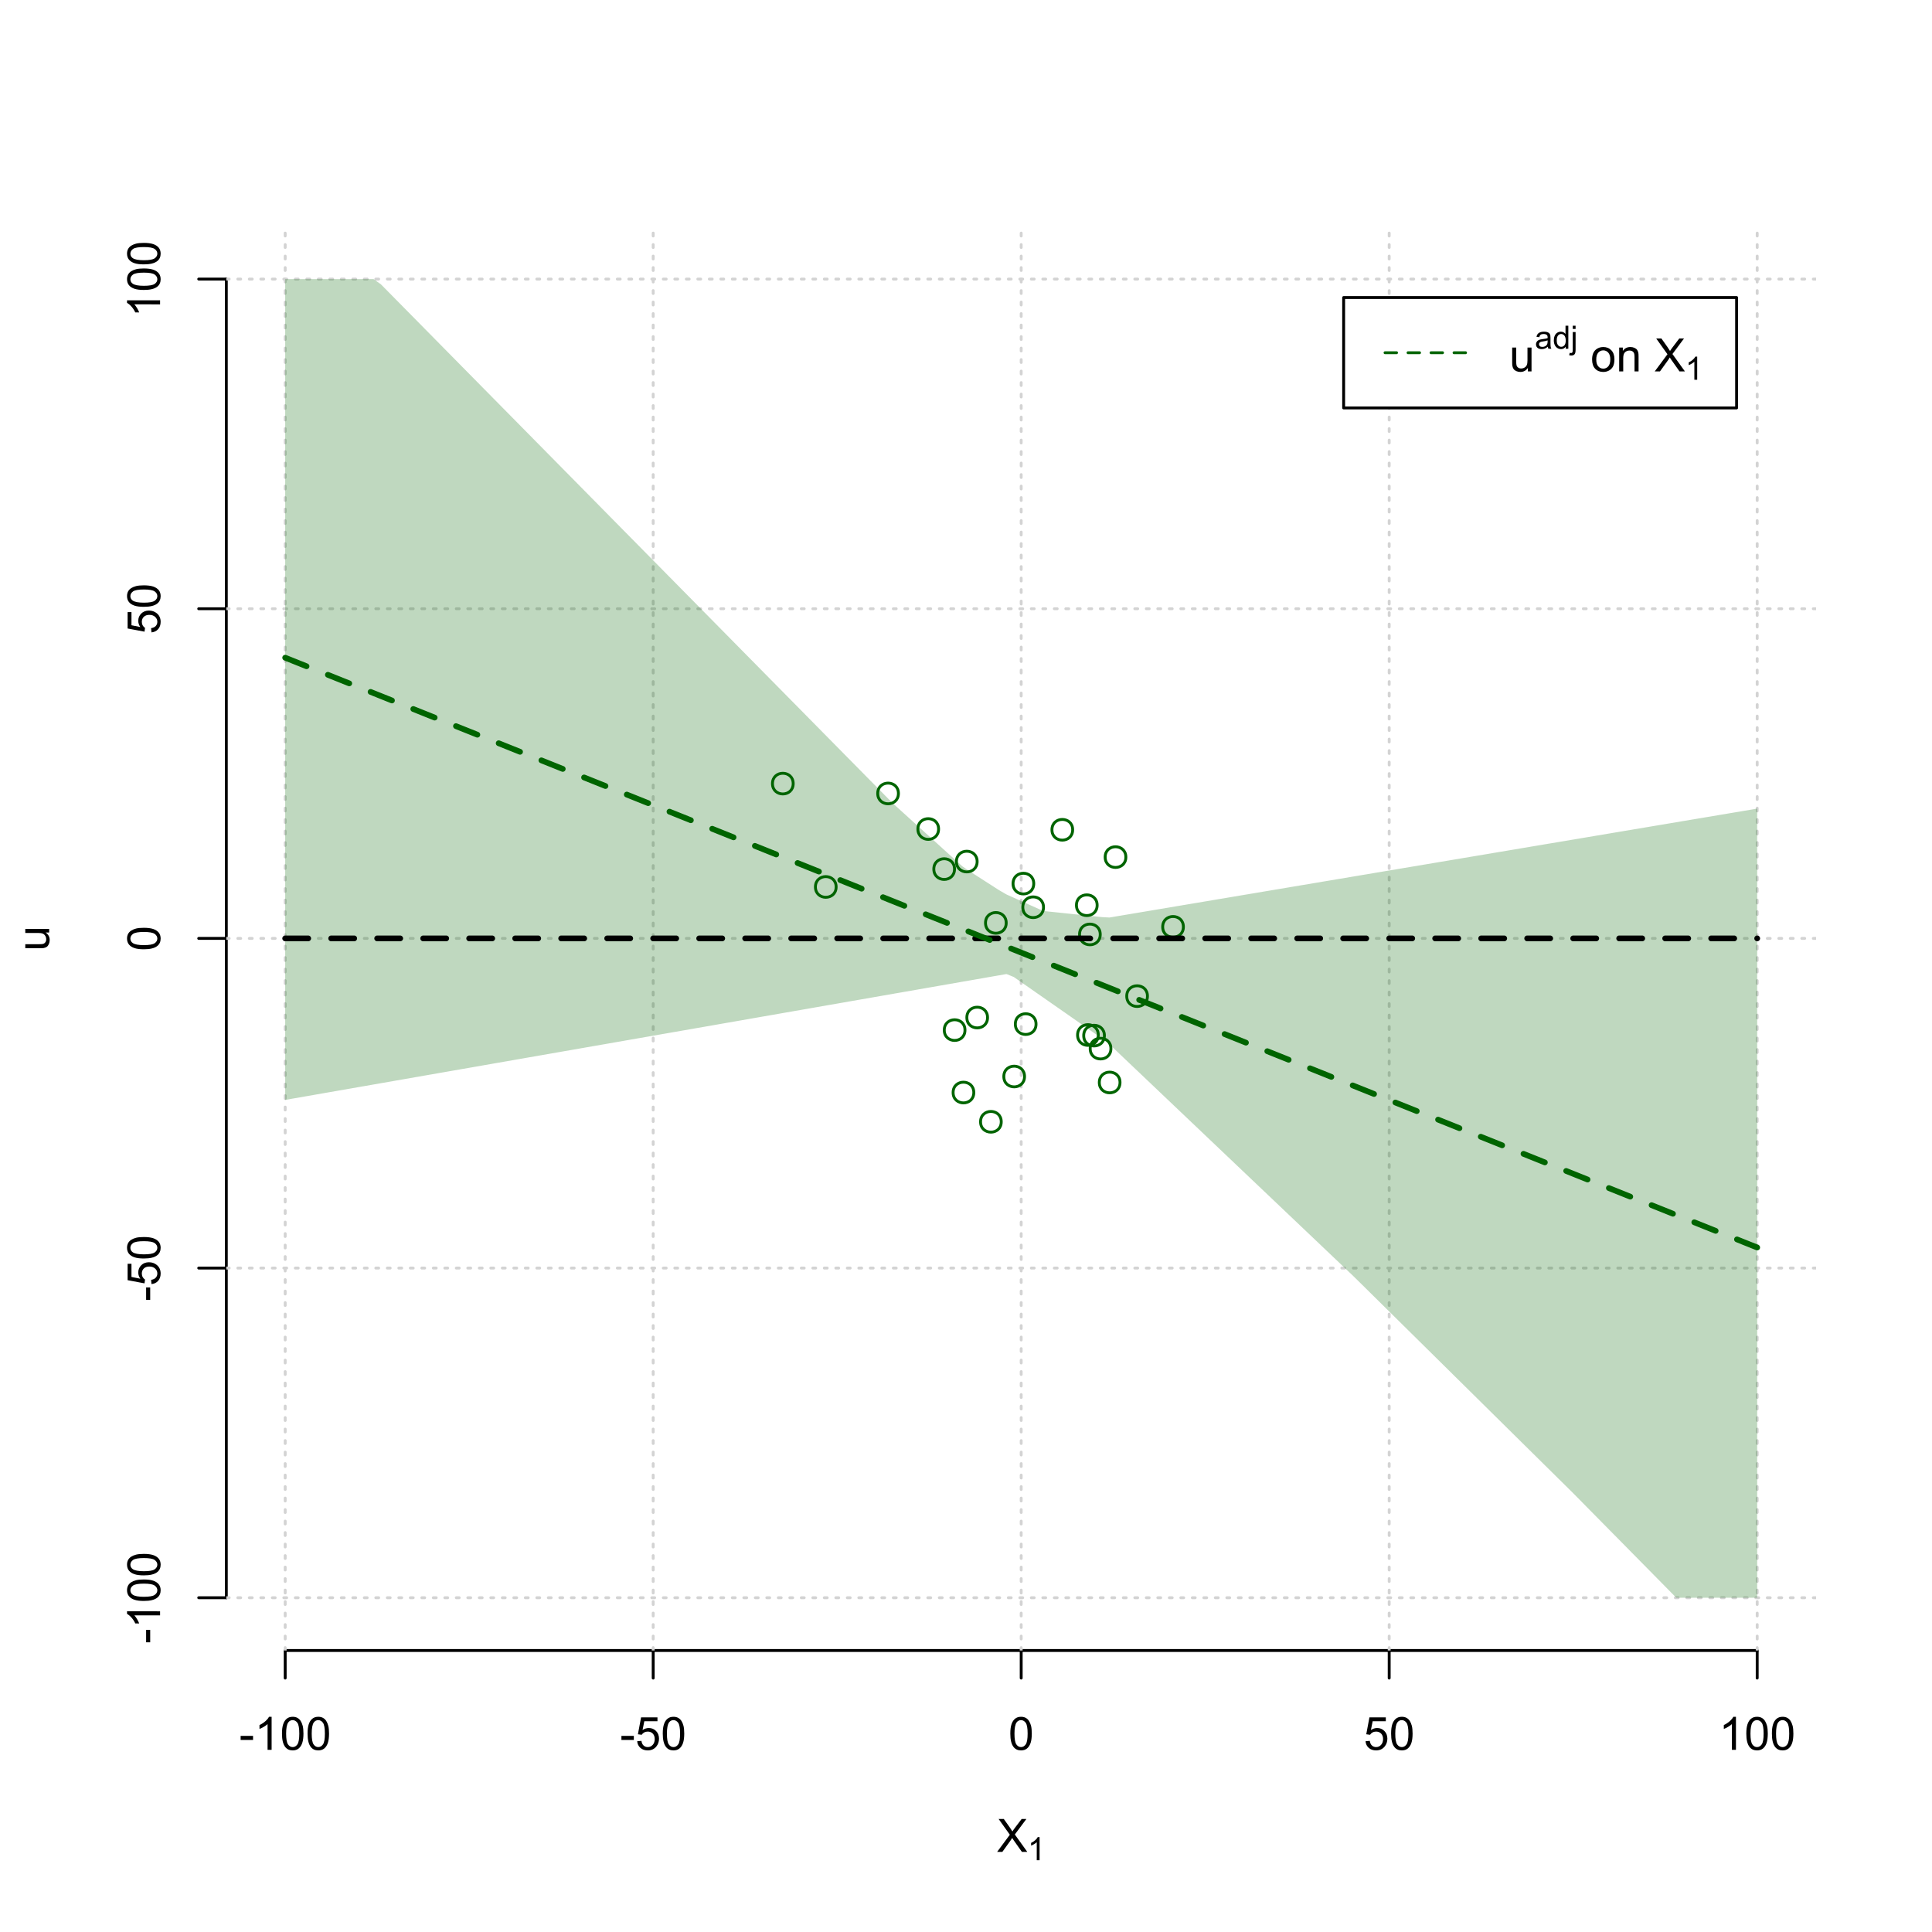 <?xml version="1.0" encoding="UTF-8"?>
<svg xmlns="http://www.w3.org/2000/svg" xmlns:xlink="http://www.w3.org/1999/xlink" width="504pt" height="504pt" viewBox="0 0 504 504" version="1.1">
<defs>
<g>
<symbol overflow="visible" id="glyph0-0">
<path style="stroke:none;" d="M 1.5 0 L 1.5 -7.5 L 7.5 -7.5 L 7.5 0 Z M 1.688 -0.188 L 7.312 -0.188 L 7.312 -7.312 L 1.688 -7.312 Z M 1.688 -0.188 "/>
</symbol>
<symbol overflow="visible" id="glyph0-1">
<path style="stroke:none;" d="M 0.055 0 L 3.375 -4.477 L 0.445 -8.59 L 1.797 -8.59 L 3.359 -6.387 C 3.68 -5.93 3.91 -5.578 4.047 -5.332 C 4.238 -5.645 4.465 -5.969 4.727 -6.312 L 6.457 -8.59 L 7.695 -8.59 L 4.676 -4.539 L 7.93 0 L 6.523 0 L 4.359 -3.062 C 4.238 -3.238 4.113 -3.43 3.984 -3.641 C 3.789 -3.324 3.652 -3.109 3.574 -2.992 L 1.418 0 Z M 0.055 0 "/>
</symbol>
<symbol overflow="visible" id="glyph0-2">
<path style="stroke:none;" d="M 0.383 -2.578 L 0.383 -3.641 L 3.621 -3.641 L 3.621 -2.578 Z M 0.383 -2.578 "/>
</symbol>
<symbol overflow="visible" id="glyph0-3">
<path style="stroke:none;" d="M 4.469 0 L 3.414 0 L 3.414 -6.719 C 3.16 -6.477 2.828 -6.234 2.414 -5.996 C 2 -5.75 1.629 -5.57 1.305 -5.449 L 1.305 -6.469 C 1.895 -6.742 2.41 -7.078 2.852 -7.477 C 3.293 -7.871 3.605 -8.254 3.789 -8.625 L 4.469 -8.625 Z M 4.469 0 "/>
</symbol>
<symbol overflow="visible" id="glyph0-4">
<path style="stroke:none;" d="M 0.5 -4.234 C 0.496 -5.246 0.602 -6.062 0.812 -6.688 C 1.02 -7.305 1.328 -7.785 1.742 -8.121 C 2.148 -8.457 2.668 -8.625 3.297 -8.625 C 3.758 -8.625 4.164 -8.531 4.512 -8.348 C 4.855 -8.16 5.141 -7.891 5.371 -7.543 C 5.594 -7.191 5.773 -6.766 5.906 -6.266 C 6.035 -5.762 6.098 -5.086 6.102 -4.234 C 6.098 -3.227 5.996 -2.414 5.789 -1.797 C 5.578 -1.176 5.266 -0.695 4.859 -0.359 C 4.445 -0.02 3.926 0.145 3.297 0.148 C 2.465 0.145 1.816 -0.148 1.348 -0.742 C 0.781 -1.457 0.496 -2.621 0.5 -4.234 Z M 1.582 -4.234 C 1.582 -2.824 1.746 -1.887 2.074 -1.418 C 2.402 -0.949 2.809 -0.715 3.297 -0.719 C 3.777 -0.715 4.184 -0.949 4.52 -1.422 C 4.848 -1.887 5.016 -2.824 5.016 -4.234 C 5.016 -5.648 4.848 -6.59 4.52 -7.055 C 4.184 -7.516 3.773 -7.746 3.289 -7.75 C 2.801 -7.746 2.414 -7.543 2.125 -7.137 C 1.762 -6.613 1.582 -5.645 1.582 -4.234 Z M 1.582 -4.234 "/>
</symbol>
<symbol overflow="visible" id="glyph0-5">
<path style="stroke:none;" d="M 0.5 -2.25 L 1.605 -2.344 C 1.684 -1.805 1.871 -1.398 2.176 -1.125 C 2.473 -0.852 2.836 -0.715 3.258 -0.719 C 3.766 -0.715 4.195 -0.906 4.547 -1.293 C 4.898 -1.672 5.074 -2.18 5.074 -2.82 C 5.074 -3.414 4.902 -3.891 4.566 -4.242 C 4.227 -4.59 3.785 -4.762 3.242 -4.766 C 2.898 -4.762 2.594 -4.684 2.32 -4.531 C 2.047 -4.375 1.832 -4.176 1.676 -3.93 L 0.688 -4.062 L 1.516 -8.473 L 5.789 -8.473 L 5.789 -7.465 L 2.359 -7.465 L 1.898 -5.156 C 2.414 -5.516 2.953 -5.695 3.523 -5.695 C 4.27 -5.695 4.902 -5.434 5.422 -4.914 C 5.934 -4.395 6.191 -3.727 6.195 -2.914 C 6.191 -2.133 5.965 -1.461 5.516 -0.898 C 4.961 -0.199 4.211 0.145 3.258 0.148 C 2.477 0.145 1.836 -0.07 1.344 -0.508 C 0.844 -0.941 0.562 -1.523 0.5 -2.25 Z M 0.5 -2.25 "/>
</symbol>
<symbol overflow="visible" id="glyph0-6">
<path style="stroke:none;" d="M 4.867 0 L 4.867 -0.914 C 4.379 -0.211 3.723 0.141 2.895 0.141 C 2.527 0.141 2.184 0.07 1.867 -0.07 C 1.547 -0.211 1.309 -0.387 1.156 -0.602 C 1 -0.812 0.895 -1.074 0.832 -1.383 C 0.785 -1.59 0.762 -1.918 0.766 -2.367 L 0.766 -6.223 L 1.82 -6.223 L 1.82 -2.773 C 1.816 -2.219 1.84 -1.848 1.887 -1.656 C 1.949 -1.379 2.09 -1.16 2.309 -1.004 C 2.523 -0.84 2.789 -0.762 3.105 -0.766 C 3.418 -0.762 3.715 -0.844 3.996 -1.008 C 4.273 -1.172 4.469 -1.391 4.586 -1.672 C 4.699 -1.949 4.758 -2.355 4.758 -2.891 L 4.758 -6.223 L 5.812 -6.223 L 5.812 0 Z M 4.867 0 "/>
</symbol>
<symbol overflow="visible" id="glyph0-7">
<path style="stroke:none;" d=""/>
</symbol>
<symbol overflow="visible" id="glyph0-8">
<path style="stroke:none;" d="M 0.398 -3.109 C 0.398 -4.262 0.719 -5.117 1.359 -5.672 C 1.895 -6.133 2.547 -6.363 3.316 -6.363 C 4.172 -6.363 4.871 -6.082 5.414 -5.52 C 5.953 -4.957 6.223 -4.184 6.227 -3.199 C 6.223 -2.398 6.102 -1.766 5.867 -1.309 C 5.625 -0.848 5.277 -0.492 4.82 -0.238 C 4.359 0.016 3.859 0.141 3.316 0.141 C 2.441 0.141 1.734 -0.137 1.203 -0.695 C 0.664 -1.254 0.398 -2.059 0.398 -3.109 Z M 1.484 -3.109 C 1.48 -2.309 1.656 -1.711 2.004 -1.32 C 2.348 -0.922 2.785 -0.727 3.316 -0.727 C 3.84 -0.727 4.273 -0.926 4.621 -1.324 C 4.969 -1.723 5.145 -2.328 5.145 -3.148 C 5.145 -3.914 4.969 -4.496 4.617 -4.895 C 4.266 -5.289 3.832 -5.488 3.316 -5.492 C 2.785 -5.488 2.348 -5.293 2.004 -4.898 C 1.656 -4.5 1.48 -3.902 1.484 -3.109 Z M 1.484 -3.109 "/>
</symbol>
<symbol overflow="visible" id="glyph0-9">
<path style="stroke:none;" d="M 0.789 0 L 0.789 -6.223 L 1.742 -6.223 L 1.742 -5.336 C 2.195 -6.02 2.855 -6.363 3.719 -6.363 C 4.09 -6.363 4.434 -6.293 4.754 -6.16 C 5.066 -6.023 5.305 -5.848 5.461 -5.633 C 5.617 -5.41 5.727 -5.152 5.789 -4.852 C 5.828 -4.656 5.848 -4.312 5.848 -3.828 L 5.848 0 L 4.793 0 L 4.793 -3.785 C 4.793 -4.215 4.75 -4.535 4.668 -4.75 C 4.586 -4.961 4.441 -5.129 4.234 -5.258 C 4.023 -5.383 3.777 -5.449 3.5 -5.449 C 3.047 -5.449 2.66 -5.305 2.332 -5.02 C 2.004 -4.734 1.84 -4.195 1.844 -3.398 L 1.844 0 Z M 0.789 0 "/>
</symbol>
<symbol overflow="visible" id="glyph1-0">
<path style="stroke:none;" d="M 1.051 0 L 1.051 -5.25 L 5.25 -5.25 L 5.25 0 Z M 1.18 -0.133 L 5.117 -0.133 L 5.117 -5.117 L 1.18 -5.117 Z M 1.18 -0.133 "/>
</symbol>
<symbol overflow="visible" id="glyph1-1">
<path style="stroke:none;" d="M 3.129 0 L 2.391 0 L 2.391 -4.703 C 2.211 -4.531 1.977 -4.363 1.691 -4.195 C 1.398 -4.023 1.141 -3.895 0.914 -3.812 L 0.914 -4.527 C 1.328 -4.719 1.688 -4.953 1.996 -5.234 C 2.305 -5.508 2.523 -5.777 2.652 -6.039 L 3.129 -6.039 Z M 3.129 0 "/>
</symbol>
<symbol overflow="visible" id="glyph1-2">
<path style="stroke:none;" d="M 3.395 -0.539 C 3.117 -0.305 2.855 -0.137 2.605 -0.043 C 2.352 0.051 2.082 0.094 1.793 0.098 C 1.312 0.094 0.941 -0.02 0.688 -0.25 C 0.43 -0.48 0.305 -0.781 0.305 -1.148 C 0.305 -1.359 0.352 -1.551 0.449 -1.73 C 0.543 -1.902 0.668 -2.047 0.828 -2.156 C 0.984 -2.262 1.164 -2.34 1.363 -2.398 C 1.504 -2.434 1.723 -2.473 2.02 -2.512 C 2.609 -2.578 3.047 -2.664 3.336 -2.766 C 3.336 -2.867 3.34 -2.93 3.34 -2.957 C 3.34 -3.258 3.27 -3.469 3.129 -3.594 C 2.941 -3.758 2.66 -3.844 2.289 -3.844 C 1.941 -3.844 1.684 -3.781 1.52 -3.66 C 1.348 -3.535 1.227 -3.32 1.152 -3.016 L 0.43 -3.113 C 0.492 -3.418 0.602 -3.668 0.754 -3.863 C 0.902 -4.051 1.121 -4.199 1.406 -4.301 C 1.688 -4.402 2.016 -4.453 2.395 -4.453 C 2.766 -4.453 3.066 -4.406 3.301 -4.32 C 3.527 -4.23 3.699 -4.121 3.812 -3.992 C 3.918 -3.855 3.996 -3.691 4.043 -3.492 C 4.066 -3.363 4.078 -3.133 4.082 -2.809 L 4.082 -1.824 C 4.078 -1.137 4.094 -0.703 4.129 -0.523 C 4.156 -0.336 4.219 -0.164 4.316 0 L 3.543 0 C 3.465 -0.152 3.414 -0.332 3.395 -0.539 Z M 3.336 -2.188 C 3.062 -2.074 2.66 -1.98 2.129 -1.906 C 1.82 -1.859 1.605 -1.812 1.484 -1.758 C 1.355 -1.703 1.258 -1.621 1.191 -1.52 C 1.121 -1.41 1.09 -1.293 1.09 -1.168 C 1.09 -0.969 1.164 -0.805 1.312 -0.676 C 1.461 -0.543 1.68 -0.48 1.969 -0.48 C 2.25 -0.48 2.5 -0.539 2.727 -0.664 C 2.945 -0.785 3.109 -0.957 3.215 -1.176 C 3.293 -1.34 3.332 -1.586 3.336 -1.914 Z M 3.336 -2.188 "/>
</symbol>
<symbol overflow="visible" id="glyph1-3">
<path style="stroke:none;" d="M 3.379 0 L 3.379 -0.551 C 3.102 -0.121 2.695 0.094 2.16 0.098 C 1.812 0.094 1.492 0 1.203 -0.188 C 0.906 -0.379 0.68 -0.645 0.523 -0.988 C 0.359 -1.328 0.281 -1.723 0.285 -2.172 C 0.281 -2.605 0.355 -3 0.504 -3.355 C 0.648 -3.707 0.863 -3.977 1.156 -4.168 C 1.441 -4.355 1.766 -4.453 2.129 -4.453 C 2.387 -4.453 2.621 -4.395 2.828 -4.285 C 3.031 -4.172 3.199 -4.031 3.332 -3.855 L 3.332 -6.012 L 4.066 -6.012 L 4.066 0 Z M 1.047 -2.172 C 1.043 -1.613 1.16 -1.195 1.398 -0.922 C 1.629 -0.641 1.906 -0.504 2.23 -0.508 C 2.551 -0.504 2.824 -0.637 3.051 -0.902 C 3.273 -1.168 3.387 -1.57 3.391 -2.113 C 3.387 -2.707 3.273 -3.145 3.047 -3.426 C 2.816 -3.703 2.531 -3.844 2.199 -3.844 C 1.867 -3.844 1.594 -3.707 1.375 -3.441 C 1.152 -3.168 1.043 -2.746 1.047 -2.172 Z M 1.047 -2.172 "/>
</symbol>
<symbol overflow="visible" id="glyph1-4">
<path style="stroke:none;" d="M 0.551 -5.156 L 0.551 -6.012 L 1.289 -6.012 L 1.289 -5.156 Z M -0.387 1.691 L -0.246 1.062 C -0.098 1.098 0.016 1.117 0.102 1.121 C 0.25 1.117 0.363 1.066 0.438 0.969 C 0.512 0.867 0.551 0.621 0.551 0.223 L 0.551 -4.355 L 1.289 -4.355 L 1.289 0.238 C 1.289 0.773 1.219 1.148 1.078 1.359 C 0.898 1.633 0.602 1.77 0.191 1.77 C -0.008 1.77 -0.199 1.742 -0.387 1.691 Z M -0.387 1.691 "/>
</symbol>
<symbol overflow="visible" id="glyph2-0">
<path style="stroke:none;" d="M 0 -1.5 L -7.5 -1.5 L -7.5 -7.5 L 0 -7.5 Z M -0.188 -1.688 L -0.188 -7.312 L -7.312 -7.312 L -7.312 -1.688 Z M -0.188 -1.688 "/>
</symbol>
<symbol overflow="visible" id="glyph2-1">
<path style="stroke:none;" d="M 0 -4.867 L -0.914 -4.867 C -0.211 -4.379 0.141 -3.723 0.141 -2.895 C 0.141 -2.527 0.07 -2.184 -0.07 -1.867 C -0.211 -1.547 -0.387 -1.309 -0.598 -1.156 C -0.809 -1 -1.07 -0.895 -1.383 -0.832 C -1.59 -0.789 -1.918 -0.766 -2.367 -0.77 L -6.223 -0.77 L -6.223 -1.824 L -2.773 -1.824 C -2.219 -1.82 -1.848 -1.844 -1.656 -1.887 C -1.379 -1.949 -1.16 -2.09 -1.004 -2.309 C -0.84 -2.523 -0.762 -2.789 -0.766 -3.105 C -0.762 -3.418 -0.844 -3.715 -1.008 -3.996 C -1.172 -4.273 -1.391 -4.469 -1.672 -4.586 C -1.945 -4.699 -2.352 -4.758 -2.887 -4.758 L -6.223 -4.758 L -6.223 -5.812 L 0 -5.812 Z M 0 -4.867 "/>
</symbol>
<symbol overflow="visible" id="glyph2-2">
<path style="stroke:none;" d="M -2.578 -0.383 L -3.641 -0.383 L -3.641 -3.621 L -2.578 -3.621 Z M -2.578 -0.383 "/>
</symbol>
<symbol overflow="visible" id="glyph2-3">
<path style="stroke:none;" d="M 0 -4.469 L 0 -3.414 L -6.719 -3.418 C -6.477 -3.16 -6.234 -2.828 -5.996 -2.418 C -5.75 -2.004 -5.57 -1.633 -5.449 -1.309 L -6.469 -1.309 C -6.742 -1.895 -7.078 -2.41 -7.477 -2.852 C -7.871 -3.293 -8.254 -3.605 -8.625 -3.793 L -8.625 -4.473 Z M 0 -4.469 "/>
</symbol>
<symbol overflow="visible" id="glyph2-4">
<path style="stroke:none;" d="M -4.234 -0.5 C -5.246 -0.496 -6.062 -0.602 -6.688 -0.812 C -7.305 -1.02 -7.785 -1.328 -8.121 -1.742 C -8.457 -2.152 -8.625 -2.672 -8.625 -3.301 C -8.625 -3.758 -8.531 -4.164 -8.348 -4.512 C -8.16 -4.859 -7.891 -5.145 -7.543 -5.371 C -7.191 -5.594 -6.766 -5.773 -6.266 -5.906 C -5.762 -6.035 -5.086 -6.098 -4.234 -6.102 C -3.223 -6.098 -2.41 -5.996 -1.793 -5.789 C -1.176 -5.578 -0.695 -5.266 -0.359 -4.859 C -0.02 -4.445 0.145 -3.926 0.148 -3.297 C 0.145 -2.465 -0.148 -1.816 -0.742 -1.348 C -1.457 -0.781 -2.621 -0.496 -4.234 -0.5 Z M -4.234 -1.582 C -2.824 -1.582 -1.887 -1.746 -1.418 -2.074 C -0.949 -2.402 -0.715 -2.809 -0.719 -3.297 C -0.715 -3.777 -0.949 -4.184 -1.422 -4.52 C -1.887 -4.848 -2.824 -5.016 -4.234 -5.016 C -5.648 -5.016 -6.59 -4.848 -7.055 -4.52 C -7.516 -4.188 -7.746 -3.777 -7.75 -3.289 C -7.746 -2.801 -7.543 -2.414 -7.137 -2.129 C -6.613 -1.762 -5.645 -1.582 -4.234 -1.582 Z M -4.234 -1.582 "/>
</symbol>
<symbol overflow="visible" id="glyph2-5">
<path style="stroke:none;" d="M -2.25 -0.5 L -2.344 -1.605 C -1.805 -1.684 -1.398 -1.871 -1.125 -2.176 C -0.852 -2.473 -0.715 -2.836 -0.719 -3.258 C -0.715 -3.766 -0.906 -4.195 -1.293 -4.547 C -1.672 -4.898 -2.18 -5.074 -2.816 -5.074 C -3.414 -5.074 -3.891 -4.902 -4.242 -4.566 C -4.59 -4.227 -4.762 -3.785 -4.766 -3.242 C -4.762 -2.898 -4.684 -2.594 -4.531 -2.32 C -4.375 -2.047 -4.176 -1.832 -3.93 -1.676 L -4.062 -0.688 L -8.473 -1.52 L -8.473 -5.789 L -7.465 -5.789 L -7.465 -2.363 L -5.156 -1.898 C -5.516 -2.414 -5.695 -2.953 -5.695 -3.523 C -5.695 -4.27 -5.434 -4.902 -4.914 -5.422 C -4.395 -5.934 -3.727 -6.191 -2.91 -6.195 C -2.133 -6.191 -1.461 -5.965 -0.895 -5.516 C -0.199 -4.961 0.145 -4.211 0.148 -3.258 C 0.145 -2.477 -0.07 -1.836 -0.508 -1.344 C -0.941 -0.848 -1.523 -0.566 -2.25 -0.5 Z M -2.25 -0.5 "/>
</symbol>
</g>
<clipPath id="clip1">
  <path d="M 74 59.039 L 75 59.039 L 75 430.559 L 74 430.559 Z M 74 59.039 "/>
</clipPath>
<clipPath id="clip2">
  <path d="M 170 59.039 L 171 59.039 L 171 430.559 L 170 430.559 Z M 170 59.039 "/>
</clipPath>
<clipPath id="clip3">
  <path d="M 266 59.039 L 267 59.039 L 267 430.559 L 266 430.559 Z M 266 59.039 "/>
</clipPath>
<clipPath id="clip4">
  <path d="M 362 59.039 L 363 59.039 L 363 430.559 L 362 430.559 Z M 362 59.039 "/>
</clipPath>
<clipPath id="clip5">
  <path d="M 458 59.039 L 459 59.039 L 459 430.559 L 458 430.559 Z M 458 59.039 "/>
</clipPath>
<clipPath id="clip6">
  <path d="M 59.039 416 L 473.758 416 L 473.758 418 L 59.039 418 Z M 59.039 416 "/>
</clipPath>
<clipPath id="clip7">
  <path d="M 59.039 330 L 473.758 330 L 473.758 332 L 59.039 332 Z M 59.039 330 "/>
</clipPath>
<clipPath id="clip8">
  <path d="M 59.039 244 L 473.758 244 L 473.758 246 L 59.039 246 Z M 59.039 244 "/>
</clipPath>
<clipPath id="clip9">
  <path d="M 59.039 158 L 473.758 158 L 473.758 160 L 59.039 160 Z M 59.039 158 "/>
</clipPath>
<clipPath id="clip10">
  <path d="M 59.039 72 L 473.758 72 L 473.758 74 L 59.039 74 Z M 59.039 72 "/>
</clipPath>
</defs>
<g id="surface4146">
<rect x="0" y="0" width="504" height="504" style="fill:rgb(100%,100%,100%);fill-opacity:1;stroke:none;"/>
<g style="fill:rgb(0%,0%,0%);fill-opacity:1;">
  <use xlink:href="#glyph0-1" x="260.062" y="483.102"/>
</g>
<g style="fill:rgb(0%,0%,0%);fill-opacity:1;">
  <use xlink:href="#glyph1-1" x="268.066" y="485.281"/>
</g>
<g style="fill:rgb(0%,0%,0%);fill-opacity:1;">
  <use xlink:href="#glyph2-1" x="12.82" y="248.137"/>
</g>
<path style="fill:none;stroke-width:0.75;stroke-linecap:round;stroke-linejoin:round;stroke:rgb(0%,0%,0%);stroke-opacity:1;stroke-miterlimit:10;" d="M 74.398 430.559 L 458.398 430.559 "/>
<path style="fill:none;stroke-width:0.75;stroke-linecap:round;stroke-linejoin:round;stroke:rgb(0%,0%,0%);stroke-opacity:1;stroke-miterlimit:10;" d="M 74.398 430.559 L 74.398 437.762 "/>
<path style="fill:none;stroke-width:0.75;stroke-linecap:round;stroke-linejoin:round;stroke:rgb(0%,0%,0%);stroke-opacity:1;stroke-miterlimit:10;" d="M 170.398 430.559 L 170.398 437.762 "/>
<path style="fill:none;stroke-width:0.75;stroke-linecap:round;stroke-linejoin:round;stroke:rgb(0%,0%,0%);stroke-opacity:1;stroke-miterlimit:10;" d="M 266.398 430.559 L 266.398 437.762 "/>
<path style="fill:none;stroke-width:0.75;stroke-linecap:round;stroke-linejoin:round;stroke:rgb(0%,0%,0%);stroke-opacity:1;stroke-miterlimit:10;" d="M 362.398 430.559 L 362.398 437.762 "/>
<path style="fill:none;stroke-width:0.75;stroke-linecap:round;stroke-linejoin:round;stroke:rgb(0%,0%,0%);stroke-opacity:1;stroke-miterlimit:10;" d="M 458.398 430.559 L 458.398 437.762 "/>
<g style="fill:rgb(0%,0%,0%);fill-opacity:1;">
  <use xlink:href="#glyph0-2" x="62.391" y="456.48"/>
  <use xlink:href="#glyph0-3" x="66.387" y="456.48"/>
  <use xlink:href="#glyph0-4" x="73.061" y="456.48"/>
  <use xlink:href="#glyph0-4" x="79.734" y="456.48"/>
</g>
<g style="fill:rgb(0%,0%,0%);fill-opacity:1;">
  <use xlink:href="#glyph0-2" x="161.727" y="456.48"/>
  <use xlink:href="#glyph0-5" x="165.723" y="456.48"/>
  <use xlink:href="#glyph0-4" x="172.396" y="456.48"/>
</g>
<g style="fill:rgb(0%,0%,0%);fill-opacity:1;">
  <use xlink:href="#glyph0-4" x="263.062" y="456.48"/>
</g>
<g style="fill:rgb(0%,0%,0%);fill-opacity:1;">
  <use xlink:href="#glyph0-5" x="355.727" y="456.48"/>
  <use xlink:href="#glyph0-4" x="362.4" y="456.48"/>
</g>
<g style="fill:rgb(0%,0%,0%);fill-opacity:1;">
  <use xlink:href="#glyph0-3" x="448.387" y="456.48"/>
  <use xlink:href="#glyph0-4" x="455.061" y="456.48"/>
  <use xlink:href="#glyph0-4" x="461.734" y="456.48"/>
</g>
<path style="fill:none;stroke-width:0.75;stroke-linecap:round;stroke-linejoin:round;stroke:rgb(0%,0%,0%);stroke-opacity:1;stroke-miterlimit:10;" d="M 59.039 416.801 L 59.039 72.801 "/>
<path style="fill:none;stroke-width:0.75;stroke-linecap:round;stroke-linejoin:round;stroke:rgb(0%,0%,0%);stroke-opacity:1;stroke-miterlimit:10;" d="M 59.039 416.801 L 51.84 416.801 "/>
<path style="fill:none;stroke-width:0.75;stroke-linecap:round;stroke-linejoin:round;stroke:rgb(0%,0%,0%);stroke-opacity:1;stroke-miterlimit:10;" d="M 59.039 330.801 L 51.84 330.801 "/>
<path style="fill:none;stroke-width:0.75;stroke-linecap:round;stroke-linejoin:round;stroke:rgb(0%,0%,0%);stroke-opacity:1;stroke-miterlimit:10;" d="M 59.039 244.801 L 51.84 244.801 "/>
<path style="fill:none;stroke-width:0.75;stroke-linecap:round;stroke-linejoin:round;stroke:rgb(0%,0%,0%);stroke-opacity:1;stroke-miterlimit:10;" d="M 59.039 158.801 L 51.84 158.801 "/>
<path style="fill:none;stroke-width:0.75;stroke-linecap:round;stroke-linejoin:round;stroke:rgb(0%,0%,0%);stroke-opacity:1;stroke-miterlimit:10;" d="M 59.039 72.801 L 51.84 72.801 "/>
<g style="fill:rgb(0%,0%,0%);fill-opacity:1;">
  <use xlink:href="#glyph2-2" x="41.762" y="428.809"/>
  <use xlink:href="#glyph2-3" x="41.762" y="424.812"/>
  <use xlink:href="#glyph2-4" x="41.762" y="418.139"/>
  <use xlink:href="#glyph2-4" x="41.762" y="411.465"/>
</g>
<g style="fill:rgb(0%,0%,0%);fill-opacity:1;">
  <use xlink:href="#glyph2-2" x="41.762" y="339.473"/>
  <use xlink:href="#glyph2-5" x="41.762" y="335.477"/>
  <use xlink:href="#glyph2-4" x="41.762" y="328.803"/>
</g>
<g style="fill:rgb(0%,0%,0%);fill-opacity:1;">
  <use xlink:href="#glyph2-4" x="41.762" y="248.137"/>
</g>
<g style="fill:rgb(0%,0%,0%);fill-opacity:1;">
  <use xlink:href="#glyph2-5" x="41.762" y="165.473"/>
  <use xlink:href="#glyph2-4" x="41.762" y="158.799"/>
</g>
<g style="fill:rgb(0%,0%,0%);fill-opacity:1;">
  <use xlink:href="#glyph2-3" x="41.762" y="82.812"/>
  <use xlink:href="#glyph2-4" x="41.762" y="76.139"/>
  <use xlink:href="#glyph2-4" x="41.762" y="69.465"/>
</g>
<g clip-path="url(#clip1)" clip-rule="nonzero">
<path style="fill:none;stroke-width:0.75;stroke-linecap:round;stroke-linejoin:round;stroke:rgb(82.745%,82.745%,82.745%);stroke-opacity:1;stroke-dasharray:0.75,2.25;stroke-miterlimit:10;" d="M 74.398 430.559 L 74.398 59.039 "/>
</g>
<g clip-path="url(#clip2)" clip-rule="nonzero">
<path style="fill:none;stroke-width:0.75;stroke-linecap:round;stroke-linejoin:round;stroke:rgb(82.745%,82.745%,82.745%);stroke-opacity:1;stroke-dasharray:0.75,2.25;stroke-miterlimit:10;" d="M 170.398 430.559 L 170.398 59.039 "/>
</g>
<g clip-path="url(#clip3)" clip-rule="nonzero">
<path style="fill:none;stroke-width:0.75;stroke-linecap:round;stroke-linejoin:round;stroke:rgb(82.745%,82.745%,82.745%);stroke-opacity:1;stroke-dasharray:0.75,2.25;stroke-miterlimit:10;" d="M 266.398 430.559 L 266.398 59.039 "/>
</g>
<g clip-path="url(#clip4)" clip-rule="nonzero">
<path style="fill:none;stroke-width:0.75;stroke-linecap:round;stroke-linejoin:round;stroke:rgb(82.745%,82.745%,82.745%);stroke-opacity:1;stroke-dasharray:0.75,2.25;stroke-miterlimit:10;" d="M 362.398 430.559 L 362.398 59.039 "/>
</g>
<g clip-path="url(#clip5)" clip-rule="nonzero">
<path style="fill:none;stroke-width:0.75;stroke-linecap:round;stroke-linejoin:round;stroke:rgb(82.745%,82.745%,82.745%);stroke-opacity:1;stroke-dasharray:0.75,2.25;stroke-miterlimit:10;" d="M 458.398 430.559 L 458.398 59.039 "/>
</g>
<g clip-path="url(#clip6)" clip-rule="nonzero">
<path style="fill:none;stroke-width:0.75;stroke-linecap:round;stroke-linejoin:round;stroke:rgb(82.745%,82.745%,82.745%);stroke-opacity:1;stroke-dasharray:0.75,2.25;stroke-miterlimit:10;" d="M 59.039 416.801 L 473.762 416.801 "/>
</g>
<g clip-path="url(#clip7)" clip-rule="nonzero">
<path style="fill:none;stroke-width:0.75;stroke-linecap:round;stroke-linejoin:round;stroke:rgb(82.745%,82.745%,82.745%);stroke-opacity:1;stroke-dasharray:0.75,2.25;stroke-miterlimit:10;" d="M 59.039 330.801 L 473.762 330.801 "/>
</g>
<g clip-path="url(#clip8)" clip-rule="nonzero">
<path style="fill:none;stroke-width:0.75;stroke-linecap:round;stroke-linejoin:round;stroke:rgb(82.745%,82.745%,82.745%);stroke-opacity:1;stroke-dasharray:0.75,2.25;stroke-miterlimit:10;" d="M 59.039 244.801 L 473.762 244.801 "/>
</g>
<g clip-path="url(#clip9)" clip-rule="nonzero">
<path style="fill:none;stroke-width:0.75;stroke-linecap:round;stroke-linejoin:round;stroke:rgb(82.745%,82.745%,82.745%);stroke-opacity:1;stroke-dasharray:0.75,2.25;stroke-miterlimit:10;" d="M 59.039 158.801 L 473.762 158.801 "/>
</g>
<g clip-path="url(#clip10)" clip-rule="nonzero">
<path style="fill:none;stroke-width:0.75;stroke-linecap:round;stroke-linejoin:round;stroke:rgb(82.745%,82.745%,82.745%);stroke-opacity:1;stroke-dasharray:0.75,2.25;stroke-miterlimit:10;" d="M 59.039 72.801 L 473.762 72.801 "/>
</g>
<path style=" stroke:none;fill-rule:nonzero;fill:rgb(0%,39.216%,0%);fill-opacity:0.251;" d="M 74.398 72.801 L 97.441 72.801 L 99.359 74.164 L 101.281 76.109 L 103.199 78.055 L 105.121 80.004 L 107.039 81.949 L 108.961 83.895 L 110.879 85.844 L 112.801 87.789 L 114.719 89.738 L 116.641 91.684 L 118.559 93.629 L 120.48 95.578 L 122.398 97.523 L 124.32 99.469 L 126.238 101.418 L 128.16 103.363 L 130.078 105.309 L 132 107.258 L 133.922 109.203 L 135.84 111.152 L 137.762 113.098 L 139.68 115.043 L 141.602 116.992 L 143.52 118.938 L 145.441 120.883 L 147.359 122.832 L 149.281 124.777 L 151.199 126.723 L 153.121 128.672 L 155.039 130.617 L 156.961 132.566 L 158.879 134.512 L 160.801 136.457 L 162.719 138.406 L 164.641 140.352 L 166.559 142.297 L 168.48 144.246 L 170.398 146.191 L 172.32 148.137 L 174.238 150.086 L 176.16 152.031 L 178.078 153.98 L 181.922 157.871 L 183.84 159.82 L 185.762 161.766 L 187.68 163.711 L 189.602 165.66 L 191.52 167.605 L 193.441 169.555 L 195.359 171.5 L 197.281 173.445 L 199.199 175.395 L 201.121 177.34 L 203.039 179.285 L 204.961 181.234 L 206.879 183.18 L 208.801 185.125 L 210.719 187.074 L 212.641 189.02 L 214.559 190.969 L 216.48 192.914 L 218.398 194.859 L 220.32 196.809 L 222.238 198.754 L 224.16 200.699 L 226.078 202.648 L 229.922 206.539 L 231.84 208.488 L 233.762 210.336 L 235.68 212.074 L 237.602 213.816 L 239.52 215.555 L 241.441 217.297 L 243.359 219.035 L 245.281 220.777 L 247.199 222.516 L 249.121 224.258 L 251.039 225.996 L 252.961 227.297 L 254.879 228.527 L 256.801 229.762 L 258.719 230.992 L 260.641 232.227 L 262.559 233.336 L 264.48 234.199 L 266.398 235.062 L 268.32 235.926 L 270.238 236.789 L 272.16 237.648 L 274.078 237.848 L 276 238.047 L 277.922 238.25 L 279.84 238.449 L 281.762 238.648 L 283.68 238.848 L 285.602 239.047 L 287.52 239.25 L 289.441 239.352 L 291.359 239.027 L 293.281 238.703 L 295.199 238.383 L 297.121 238.059 L 299.039 237.738 L 300.961 237.414 L 302.879 237.09 L 304.801 236.77 L 306.719 236.445 L 308.641 236.121 L 310.559 235.801 L 312.48 235.477 L 314.398 235.156 L 316.32 234.832 L 318.238 234.508 L 320.16 234.188 L 322.078 233.863 L 324 233.539 L 325.922 233.219 L 327.84 232.895 L 329.762 232.57 L 331.68 232.25 L 333.602 231.926 L 335.52 231.605 L 337.441 231.281 L 339.359 230.957 L 341.281 230.637 L 343.199 230.312 L 345.121 229.988 L 347.039 229.668 L 348.961 229.344 L 350.879 229.023 L 352.801 228.699 L 354.719 228.375 L 356.641 228.055 L 358.559 227.73 L 360.48 227.406 L 362.398 227.086 L 364.32 226.762 L 366.238 226.438 L 368.16 226.117 L 370.078 225.793 L 372 225.473 L 373.922 225.148 L 375.84 224.824 L 377.762 224.504 L 379.68 224.18 L 381.602 223.855 L 383.52 223.535 L 385.441 223.211 L 387.359 222.891 L 389.281 222.566 L 391.199 222.242 L 393.121 221.922 L 395.039 221.598 L 396.961 221.273 L 398.879 220.953 L 400.801 220.629 L 402.719 220.305 L 404.641 219.984 L 406.559 219.66 L 408.48 219.34 L 410.398 219.016 L 412.32 218.691 L 414.238 218.371 L 416.16 218.047 L 418.078 217.723 L 420 217.402 L 421.922 217.078 L 423.84 216.754 L 425.762 216.434 L 427.68 216.109 L 429.602 215.789 L 431.52 215.465 L 433.441 215.141 L 435.359 214.82 L 437.281 214.496 L 439.199 214.172 L 441.121 213.852 L 443.039 213.527 L 444.961 213.207 L 446.879 212.883 L 448.801 212.559 L 450.719 212.238 L 452.641 211.914 L 454.559 211.59 L 456.48 211.27 L 458.398 210.945 L 458.398 178.668 L 458.398 416.801 L 439.199 416.801 L 437.281 416.789 L 435.359 414.844 L 433.441 412.895 L 431.52 410.949 L 429.602 409 L 427.68 407.055 L 425.762 405.109 L 423.84 403.16 L 421.922 401.215 L 420 399.27 L 418.078 397.32 L 416.16 395.375 L 414.238 393.43 L 412.32 391.48 L 410.398 389.535 L 408.48 387.637 L 406.559 385.742 L 404.641 383.844 L 402.719 381.949 L 400.801 380.055 L 398.879 378.156 L 396.961 376.262 L 395.039 374.363 L 393.121 372.469 L 391.199 370.57 L 389.281 368.676 L 387.359 366.777 L 385.441 364.883 L 383.52 362.984 L 381.602 361.09 L 379.68 359.195 L 377.762 357.297 L 375.84 355.402 L 373.922 353.504 L 372 351.609 L 370.078 349.711 L 368.16 347.816 L 366.238 345.918 L 364.32 344.023 L 362.398 342.125 L 360.48 340.23 L 358.559 338.336 L 356.641 336.438 L 354.719 334.543 L 352.801 332.66 L 350.879 330.836 L 348.961 329.012 L 347.039 327.188 L 345.121 325.363 L 343.199 323.535 L 341.281 321.711 L 339.359 319.887 L 337.441 318.062 L 335.52 316.238 L 333.602 314.41 L 331.68 312.586 L 329.762 310.762 L 327.84 308.938 L 325.922 307.113 L 324 305.289 L 322.078 303.461 L 320.16 301.637 L 318.238 299.812 L 316.32 297.988 L 314.398 296.164 L 312.48 294.336 L 310.559 292.512 L 308.641 290.688 L 306.719 288.863 L 304.801 287.039 L 302.879 285.211 L 300.961 283.387 L 299.039 281.562 L 297.121 279.738 L 295.199 277.914 L 293.281 276.09 L 291.359 274.262 L 289.441 272.438 L 287.52 270.945 L 285.602 269.605 L 283.68 268.266 L 281.762 266.926 L 279.84 265.586 L 277.922 264.246 L 276 262.906 L 274.078 261.57 L 272.16 260.23 L 270.238 258.891 L 268.32 257.551 L 266.398 256.211 L 264.48 254.871 L 262.559 254.098 L 260.641 254.434 L 258.719 254.766 L 256.801 255.102 L 254.879 255.438 L 252.961 255.773 L 251.039 256.105 L 249.121 256.441 L 247.199 256.777 L 245.281 257.113 L 243.359 257.449 L 241.441 257.781 L 239.52 258.117 L 237.602 258.453 L 235.68 258.789 L 233.762 259.121 L 231.84 259.457 L 229.922 259.793 L 226.078 260.465 L 224.16 260.797 L 222.238 261.133 L 220.32 261.469 L 218.398 261.805 L 216.48 262.137 L 214.559 262.473 L 212.641 262.809 L 210.719 263.145 L 208.801 263.48 L 206.879 263.812 L 204.961 264.148 L 203.039 264.484 L 201.121 264.82 L 199.199 265.152 L 197.281 265.488 L 195.359 265.824 L 193.441 266.16 L 191.52 266.496 L 189.602 266.828 L 187.68 267.164 L 185.762 267.5 L 183.84 267.836 L 181.922 268.168 L 178.078 268.84 L 176.16 269.176 L 174.238 269.512 L 172.32 269.844 L 170.398 270.18 L 168.48 270.516 L 166.559 270.852 L 164.641 271.184 L 162.719 271.52 L 160.801 271.855 L 158.879 272.191 L 156.961 272.527 L 155.039 272.859 L 153.121 273.195 L 151.199 273.531 L 149.281 273.867 L 147.359 274.199 L 145.441 274.535 L 143.52 274.871 L 141.602 275.207 L 139.68 275.543 L 137.762 275.875 L 135.84 276.211 L 133.922 276.547 L 132 276.883 L 130.078 277.215 L 128.16 277.551 L 126.238 277.887 L 124.32 278.223 L 122.398 278.559 L 120.48 278.891 L 118.559 279.227 L 116.641 279.562 L 114.719 279.898 L 112.801 280.234 L 110.879 280.566 L 108.961 280.902 L 107.039 281.238 L 105.121 281.574 L 103.199 281.906 L 101.281 282.242 L 99.359 282.578 L 97.441 282.914 L 95.52 283.25 L 93.602 283.582 L 91.68 283.918 L 89.762 284.254 L 87.84 284.59 L 85.922 284.922 L 82.078 285.594 L 80.16 285.93 L 78.238 286.266 L 76.32 286.598 L 74.398 286.934 L 74.398 320.441 Z M 74.398 72.801 "/>
<path style="fill:none;stroke-width:0.75;stroke-linecap:round;stroke-linejoin:round;stroke:rgb(0%,39.216%,0%);stroke-opacity:1;stroke-miterlimit:10;" d="M 206.918 204.418 C 206.918 208.02 201.516 208.02 201.516 204.418 C 201.516 200.82 206.918 200.82 206.918 204.418 "/>
<path style="fill:none;stroke-width:0.75;stroke-linecap:round;stroke-linejoin:round;stroke:rgb(0%,39.216%,0%);stroke-opacity:1;stroke-miterlimit:10;" d="M 293.703 223.59 C 293.703 227.191 288.305 227.191 288.305 223.59 C 288.305 219.992 293.703 219.992 293.703 223.59 "/>
<path style="fill:none;stroke-width:0.75;stroke-linecap:round;stroke-linejoin:round;stroke:rgb(0%,39.216%,0%);stroke-opacity:1;stroke-miterlimit:10;" d="M 251.734 268.723 C 251.734 272.32 246.332 272.32 246.332 268.723 C 246.332 265.121 251.734 265.121 251.734 268.723 "/>
<path style="fill:none;stroke-width:0.75;stroke-linecap:round;stroke-linejoin:round;stroke:rgb(0%,39.216%,0%);stroke-opacity:1;stroke-miterlimit:10;" d="M 286.508 270 C 286.508 273.602 281.109 273.602 281.109 270 C 281.109 266.402 286.508 266.402 286.508 270 "/>
<path style="fill:none;stroke-width:0.75;stroke-linecap:round;stroke-linejoin:round;stroke:rgb(0%,39.216%,0%);stroke-opacity:1;stroke-miterlimit:10;" d="M 267.27 280.832 C 267.27 284.43 261.867 284.43 261.867 280.832 C 261.867 277.23 267.27 277.23 267.27 280.832 "/>
<path style="fill:none;stroke-width:0.75;stroke-linecap:round;stroke-linejoin:round;stroke:rgb(0%,39.216%,0%);stroke-opacity:1;stroke-miterlimit:10;" d="M 287.02 243.766 C 287.02 247.367 281.621 247.367 281.621 243.766 C 281.621 240.164 287.02 240.164 287.02 243.766 "/>
<path style="fill:none;stroke-width:0.75;stroke-linecap:round;stroke-linejoin:round;stroke:rgb(0%,39.216%,0%);stroke-opacity:1;stroke-miterlimit:10;" d="M 249.004 226.719 C 249.004 230.32 243.605 230.32 243.605 226.719 C 243.605 223.121 249.004 223.121 249.004 226.719 "/>
<path style="fill:none;stroke-width:0.75;stroke-linecap:round;stroke-linejoin:round;stroke:rgb(0%,39.216%,0%);stroke-opacity:1;stroke-miterlimit:10;" d="M 254.035 285.012 C 254.035 288.609 248.637 288.609 248.637 285.012 C 248.637 281.41 254.035 281.41 254.035 285.012 "/>
<path style="fill:none;stroke-width:0.75;stroke-linecap:round;stroke-linejoin:round;stroke:rgb(0%,39.216%,0%);stroke-opacity:1;stroke-miterlimit:10;" d="M 270.27 267.156 C 270.27 270.758 264.871 270.758 264.871 267.156 C 264.871 263.555 270.27 263.555 270.27 267.156 "/>
<path style="fill:none;stroke-width:0.75;stroke-linecap:round;stroke-linejoin:round;stroke:rgb(0%,39.216%,0%);stroke-opacity:1;stroke-miterlimit:10;" d="M 289.801 273.551 C 289.801 277.152 284.398 277.152 284.398 273.551 C 284.398 269.949 289.801 269.949 289.801 273.551 "/>
<path style="fill:none;stroke-width:0.75;stroke-linecap:round;stroke-linejoin:round;stroke:rgb(0%,39.216%,0%);stroke-opacity:1;stroke-miterlimit:10;" d="M 288.105 270.16 C 288.105 273.758 282.707 273.758 282.707 270.16 C 282.707 266.559 288.105 266.559 288.105 270.16 "/>
<path style="fill:none;stroke-width:0.75;stroke-linecap:round;stroke-linejoin:round;stroke:rgb(0%,39.216%,0%);stroke-opacity:1;stroke-miterlimit:10;" d="M 257.621 265.445 C 257.621 269.043 252.223 269.043 252.223 265.445 C 252.223 261.844 257.621 261.844 257.621 265.445 "/>
<path style="fill:none;stroke-width:0.75;stroke-linecap:round;stroke-linejoin:round;stroke:rgb(0%,39.216%,0%);stroke-opacity:1;stroke-miterlimit:10;" d="M 308.711 241.789 C 308.711 245.391 303.312 245.391 303.312 241.789 C 303.312 238.191 308.711 238.191 308.711 241.789 "/>
<path style="fill:none;stroke-width:0.75;stroke-linecap:round;stroke-linejoin:round;stroke:rgb(0%,39.216%,0%);stroke-opacity:1;stroke-miterlimit:10;" d="M 244.848 216.266 C 244.848 219.867 239.449 219.867 239.449 216.266 C 239.449 212.668 244.848 212.668 244.848 216.266 "/>
<path style="fill:none;stroke-width:0.75;stroke-linecap:round;stroke-linejoin:round;stroke:rgb(0%,39.216%,0%);stroke-opacity:1;stroke-miterlimit:10;" d="M 254.906 224.754 C 254.906 228.355 249.504 228.355 249.504 224.754 C 249.504 221.156 254.906 221.156 254.906 224.754 "/>
<path style="fill:none;stroke-width:0.75;stroke-linecap:round;stroke-linejoin:round;stroke:rgb(0%,39.216%,0%);stroke-opacity:1;stroke-miterlimit:10;" d="M 286.211 236.141 C 286.211 239.742 280.812 239.742 280.812 236.141 C 280.812 232.543 286.211 232.543 286.211 236.141 "/>
<path style="fill:none;stroke-width:0.75;stroke-linecap:round;stroke-linejoin:round;stroke:rgb(0%,39.216%,0%);stroke-opacity:1;stroke-miterlimit:10;" d="M 269.672 230.504 C 269.672 234.105 264.273 234.105 264.273 230.504 C 264.273 226.906 269.672 226.906 269.672 230.504 "/>
<path style="fill:none;stroke-width:0.75;stroke-linecap:round;stroke-linejoin:round;stroke:rgb(0%,39.216%,0%);stroke-opacity:1;stroke-miterlimit:10;" d="M 234.371 206.984 C 234.371 210.586 228.973 210.586 228.973 206.984 C 228.973 203.387 234.371 203.387 234.371 206.984 "/>
<path style="fill:none;stroke-width:0.75;stroke-linecap:round;stroke-linejoin:round;stroke:rgb(0%,39.216%,0%);stroke-opacity:1;stroke-miterlimit:10;" d="M 218.121 231.375 C 218.121 234.977 212.719 234.977 212.719 231.375 C 212.719 227.777 218.121 227.777 218.121 231.375 "/>
<path style="fill:none;stroke-width:0.75;stroke-linecap:round;stroke-linejoin:round;stroke:rgb(0%,39.216%,0%);stroke-opacity:1;stroke-miterlimit:10;" d="M 262.488 240.758 C 262.488 244.355 257.09 244.355 257.09 240.758 C 257.09 237.156 262.488 237.156 262.488 240.758 "/>
<path style="fill:none;stroke-width:0.75;stroke-linecap:round;stroke-linejoin:round;stroke:rgb(0%,39.216%,0%);stroke-opacity:1;stroke-miterlimit:10;" d="M 299.336 259.859 C 299.336 263.457 293.934 263.457 293.934 259.859 C 293.934 256.258 299.336 256.258 299.336 259.859 "/>
<path style="fill:none;stroke-width:0.75;stroke-linecap:round;stroke-linejoin:round;stroke:rgb(0%,39.216%,0%);stroke-opacity:1;stroke-miterlimit:10;" d="M 272.219 236.676 C 272.219 240.273 266.82 240.273 266.82 236.676 C 266.82 233.074 272.219 233.074 272.219 236.676 "/>
<path style="fill:none;stroke-width:0.75;stroke-linecap:round;stroke-linejoin:round;stroke:rgb(0%,39.216%,0%);stroke-opacity:1;stroke-miterlimit:10;" d="M 292.176 282.383 C 292.176 285.984 286.777 285.984 286.777 282.383 C 286.777 278.785 292.176 278.785 292.176 282.383 "/>
<path style="fill:none;stroke-width:0.75;stroke-linecap:round;stroke-linejoin:round;stroke:rgb(0%,39.216%,0%);stroke-opacity:1;stroke-miterlimit:10;" d="M 279.824 216.465 C 279.824 220.066 274.422 220.066 274.422 216.465 C 274.422 212.867 279.824 212.867 279.824 216.465 "/>
<path style="fill:none;stroke-width:0.75;stroke-linecap:round;stroke-linejoin:round;stroke:rgb(0%,39.216%,0%);stroke-opacity:1;stroke-miterlimit:10;" d="M 261.195 292.645 C 261.195 296.242 255.797 296.242 255.797 292.645 C 255.797 289.043 261.195 289.043 261.195 292.645 "/>
<path style="fill:none;stroke-width:1.5;stroke-linecap:round;stroke-linejoin:round;stroke:rgb(0%,0%,0%);stroke-opacity:1;stroke-dasharray:6,6;stroke-miterlimit:10;" d="M 74.398 244.801 L 458.398 244.801 "/>
<path style="fill:none;stroke-width:1.5;stroke-linecap:round;stroke-linejoin:round;stroke:rgb(0%,39.216%,0%);stroke-opacity:1;stroke-dasharray:6,6;stroke-miterlimit:10;" d="M 74.398 171.574 L 76.32 172.344 L 78.238 173.113 L 80.16 173.883 L 82.078 174.652 L 85.922 176.191 L 87.84 176.961 L 89.762 177.73 L 91.68 178.496 L 93.602 179.266 L 95.52 180.035 L 97.441 180.805 L 99.359 181.574 L 101.281 182.344 L 103.199 183.113 L 105.121 183.883 L 107.039 184.652 L 108.961 185.422 L 110.879 186.191 L 112.801 186.961 L 114.719 187.73 L 116.641 188.5 L 118.559 189.27 L 120.48 190.039 L 122.398 190.805 L 124.32 191.574 L 126.238 192.344 L 128.16 193.113 L 130.078 193.883 L 133.922 195.422 L 135.84 196.191 L 137.762 196.961 L 139.68 197.73 L 141.602 198.5 L 143.52 199.27 L 145.441 200.039 L 147.359 200.809 L 149.281 201.578 L 151.199 202.348 L 153.121 203.113 L 155.039 203.883 L 156.961 204.652 L 158.879 205.422 L 160.801 206.191 L 162.719 206.961 L 164.641 207.73 L 166.559 208.5 L 168.48 209.27 L 170.398 210.039 L 172.32 210.809 L 174.238 211.578 L 176.16 212.348 L 178.078 213.117 L 181.922 214.656 L 183.84 215.422 L 185.762 216.191 L 187.68 216.961 L 189.602 217.73 L 191.52 218.5 L 193.441 219.27 L 195.359 220.039 L 197.281 220.809 L 199.199 221.578 L 201.121 222.348 L 203.039 223.117 L 204.961 223.887 L 206.879 224.656 L 208.801 225.426 L 210.719 226.195 L 212.641 226.965 L 214.559 227.73 L 216.48 228.5 L 218.398 229.27 L 220.32 230.039 L 222.238 230.809 L 224.16 231.578 L 226.078 232.348 L 229.922 233.887 L 231.84 234.656 L 233.762 235.426 L 235.68 236.195 L 237.602 236.965 L 239.52 237.734 L 241.441 238.504 L 243.359 239.273 L 245.281 240.039 L 247.199 240.809 L 249.121 241.578 L 251.039 242.348 L 252.961 243.117 L 254.879 243.887 L 256.801 244.656 L 258.719 245.426 L 260.641 246.195 L 262.559 246.965 L 264.48 247.734 L 266.398 248.504 L 268.32 249.273 L 270.238 250.043 L 272.16 250.812 L 274.078 251.582 L 276 252.348 L 277.922 253.117 L 279.84 253.887 L 281.762 254.656 L 283.68 255.426 L 285.602 256.195 L 287.52 256.965 L 289.441 257.734 L 291.359 258.504 L 293.281 259.273 L 295.199 260.043 L 297.121 260.812 L 299.039 261.582 L 300.961 262.352 L 302.879 263.121 L 304.801 263.887 L 306.719 264.656 L 308.641 265.426 L 310.559 266.195 L 312.48 266.965 L 314.398 267.734 L 316.32 268.504 L 318.238 269.273 L 320.16 270.043 L 322.078 270.812 L 325.922 272.352 L 327.84 273.121 L 329.762 273.891 L 331.68 274.66 L 333.602 275.43 L 335.52 276.195 L 337.441 276.965 L 339.359 277.734 L 341.281 278.504 L 343.199 279.273 L 345.121 280.043 L 347.039 280.812 L 348.961 281.582 L 350.879 282.352 L 352.801 283.121 L 354.719 283.891 L 356.641 284.66 L 358.559 285.43 L 360.48 286.199 L 362.398 286.969 L 364.32 287.738 L 366.238 288.504 L 368.16 289.273 L 370.078 290.043 L 373.922 291.582 L 375.84 292.352 L 377.762 293.121 L 379.68 293.891 L 381.602 294.66 L 383.52 295.43 L 385.441 296.199 L 387.359 296.969 L 389.281 297.738 L 391.199 298.508 L 393.121 299.277 L 395.039 300.047 L 396.961 300.812 L 398.879 301.582 L 400.801 302.352 L 402.719 303.121 L 404.641 303.891 L 406.559 304.66 L 408.48 305.43 L 410.398 306.199 L 412.32 306.969 L 414.238 307.738 L 416.16 308.508 L 418.078 309.277 L 421.922 310.816 L 423.84 311.586 L 425.762 312.355 L 427.68 313.121 L 429.602 313.891 L 431.52 314.66 L 433.441 315.43 L 435.359 316.199 L 437.281 316.969 L 439.199 317.738 L 441.121 318.508 L 443.039 319.277 L 444.961 320.047 L 446.879 320.816 L 448.801 321.586 L 450.719 322.355 L 452.641 323.125 L 454.559 323.895 L 456.48 324.664 L 458.398 325.43 "/>
<path style="fill-rule:nonzero;fill:rgb(100%,100%,100%);fill-opacity:1;stroke-width:0.75;stroke-linecap:round;stroke-linejoin:round;stroke:rgb(0%,0%,0%);stroke-opacity:1;stroke-miterlimit:10;" d="M 350.516 77.617 L 453.023 77.617 L 453.023 106.418 L 350.516 106.418 Z M 350.516 77.617 "/>
<path style="fill:none;stroke-width:0.75;stroke-linecap:round;stroke-linejoin:round;stroke:rgb(0%,39.216%,0%);stroke-opacity:1;stroke-dasharray:3,3;stroke-miterlimit:10;" d="M 361.316 92.016 L 382.914 92.016 "/>
<g style="fill:rgb(0%,0%,0%);fill-opacity:1;">
  <use xlink:href="#glyph0-6" x="393.715" y="96.891"/>
</g>
<g style="fill:rgb(0%,0%,0%);fill-opacity:1;">
  <use xlink:href="#glyph1-2" x="400.391" y="90.977"/>
</g>
<g style="fill:rgb(0%,0%,0%);fill-opacity:1;">
  <use xlink:href="#glyph1-3" x="405.062" y="90.977"/>
</g>
<g style="fill:rgb(0%,0%,0%);fill-opacity:1;">
  <use xlink:href="#glyph1-4" x="409.734" y="90.977"/>
</g>
<g style="fill:rgb(0%,0%,0%);fill-opacity:1;">
  <use xlink:href="#glyph0-7" x="411.598" y="96.891"/>
  <use xlink:href="#glyph0-8" x="414.932" y="96.891"/>
  <use xlink:href="#glyph0-9" x="421.605" y="96.891"/>
  <use xlink:href="#glyph0-7" x="428.279" y="96.891"/>
</g>
<g style="fill:rgb(0%,0%,0%);fill-opacity:1;">
  <use xlink:href="#glyph0-1" x="431.613" y="96.891"/>
</g>
<g style="fill:rgb(0%,0%,0%);fill-opacity:1;">
  <use xlink:href="#glyph1-1" x="439.617" y="99.066"/>
</g>
<g style="fill:rgb(0%,0%,0%);fill-opacity:1;">
  <use xlink:href="#glyph0-7" x="444.289" y="96.891"/>
</g>
</g>
</svg>
